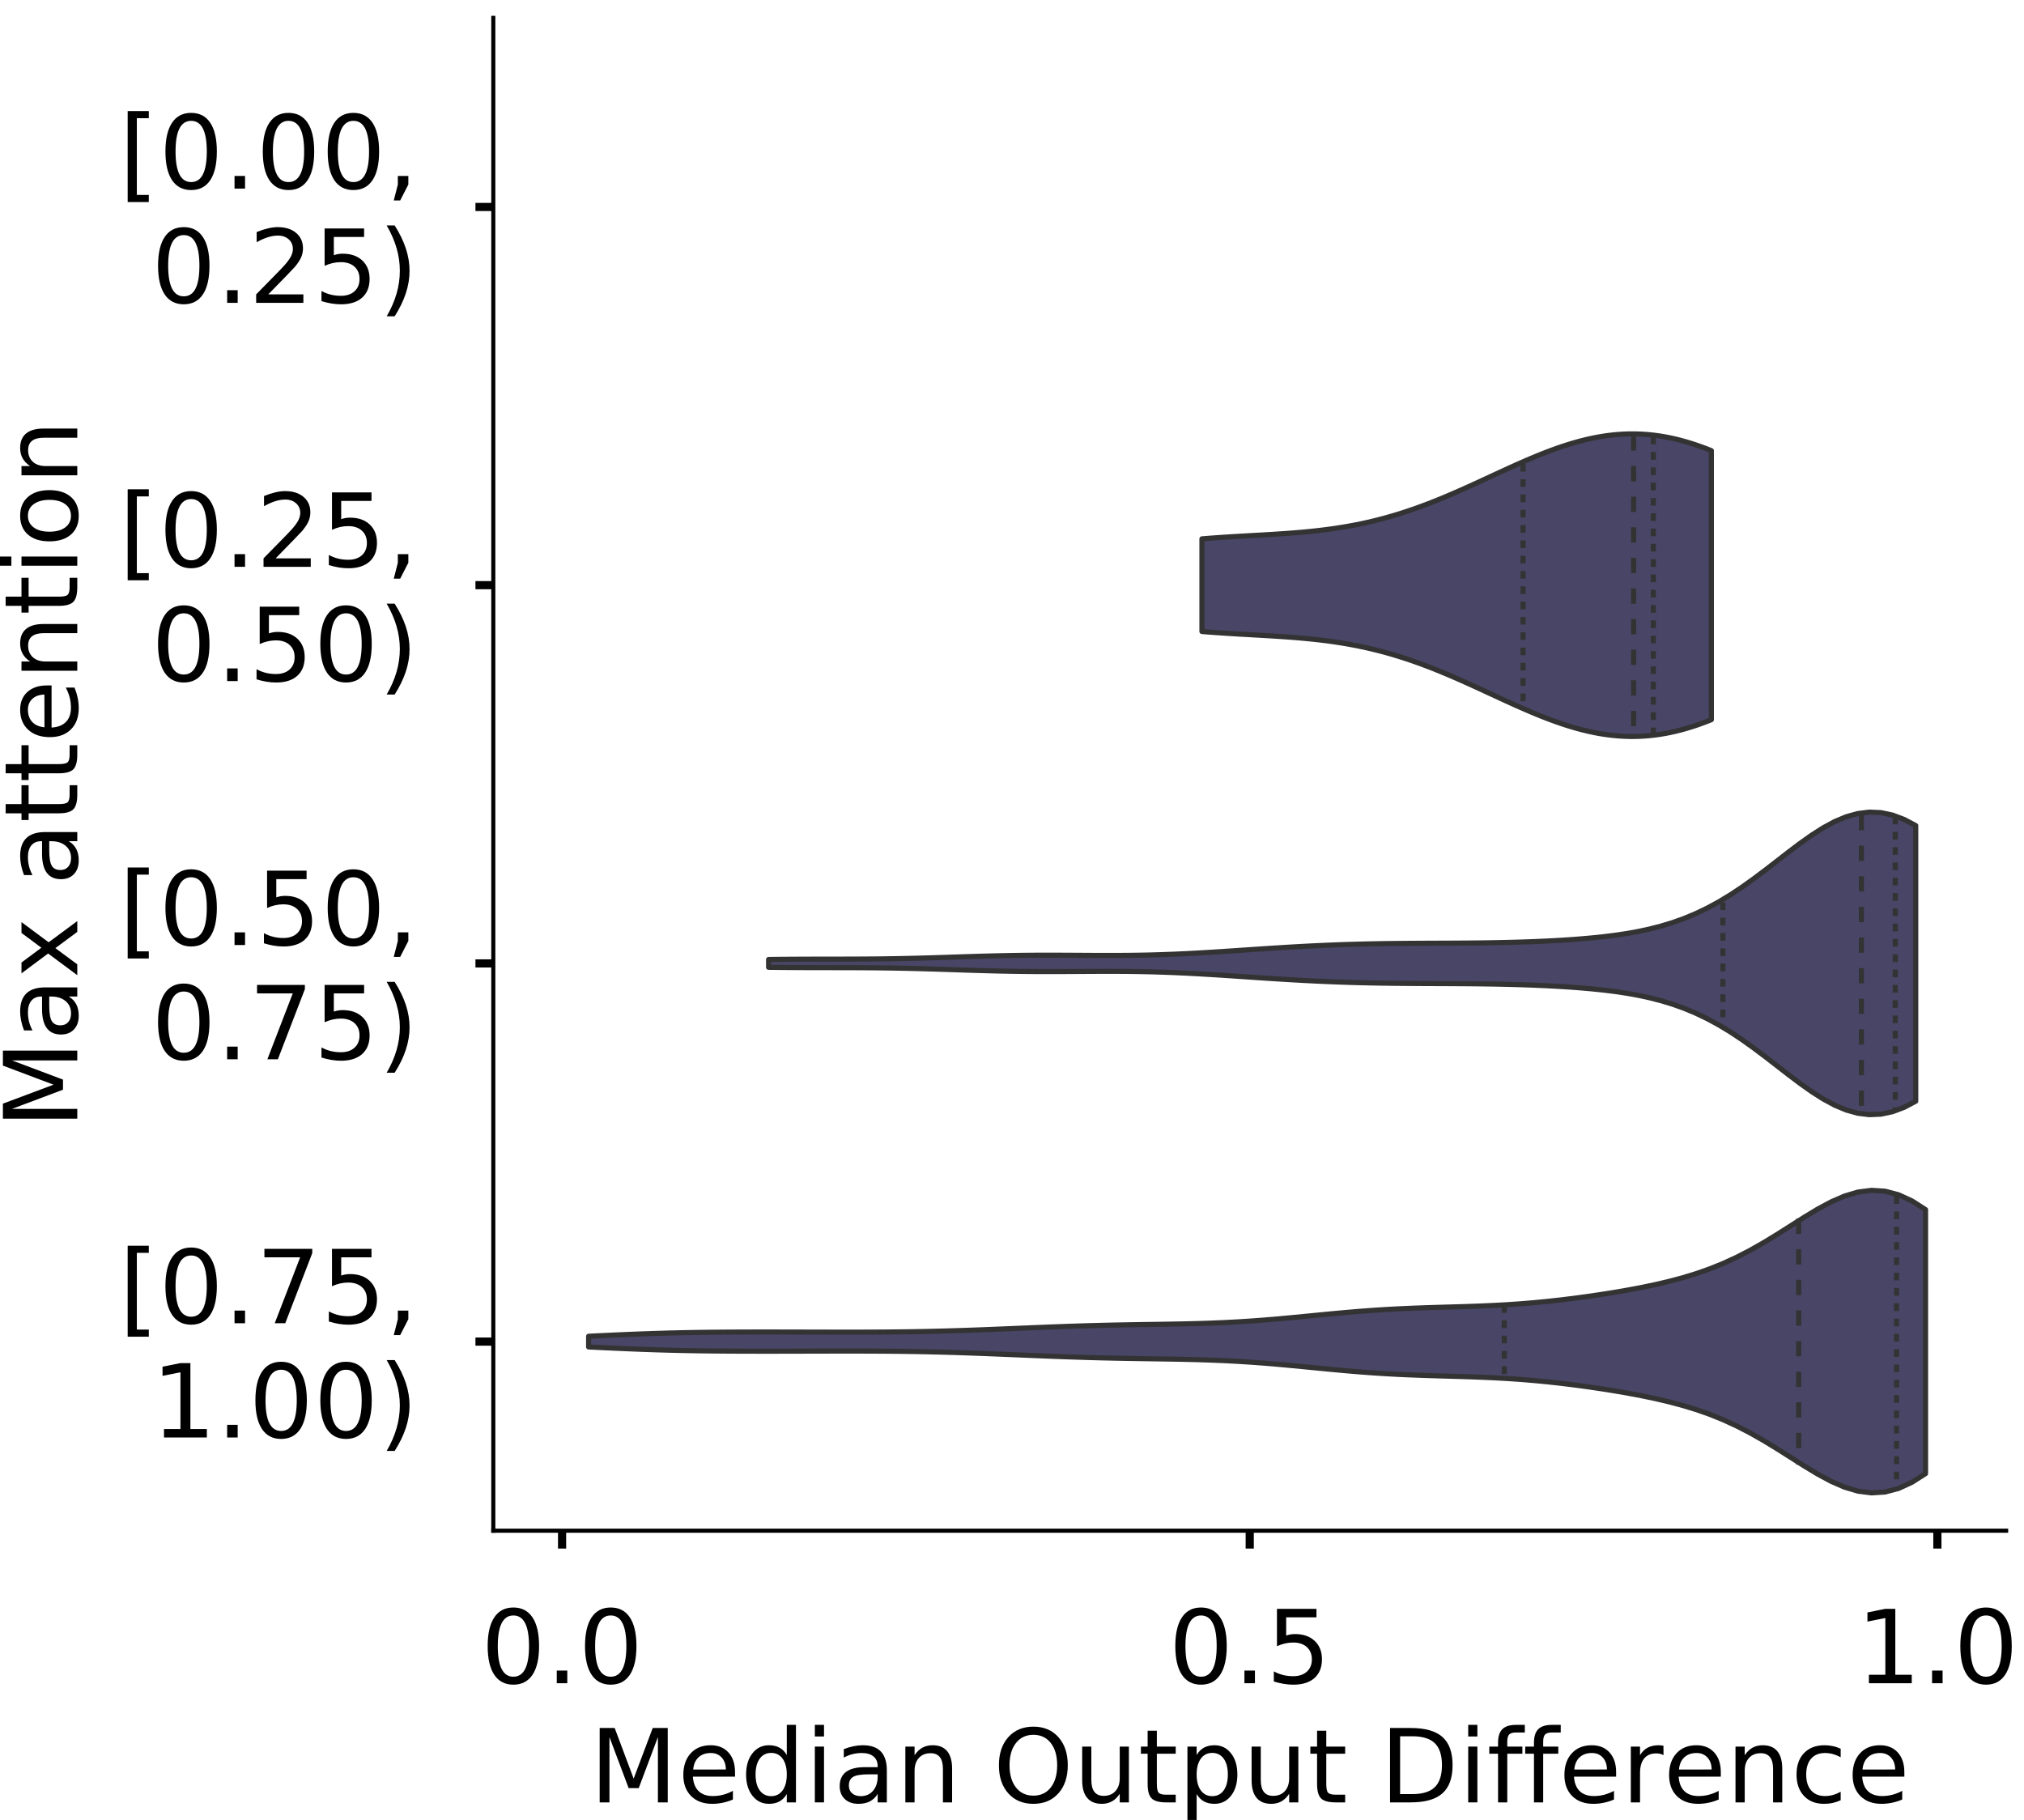 <?xml version="1.0" encoding="utf-8" standalone="no"?>
<!DOCTYPE svg PUBLIC "-//W3C//DTD SVG 1.1//EN"
  "http://www.w3.org/Graphics/SVG/1.1/DTD/svg11.dtd">
<!-- Created with matplotlib (https://matplotlib.org/) -->
<svg height="356.753pt" version="1.1" viewBox="0 0 396.753 356.753" width="396.753pt" xmlns="http://www.w3.org/2000/svg" xmlns:xlink="http://www.w3.org/1999/xlink">
 <defs>
  <style type="text/css">
*{stroke-linecap:butt;stroke-linejoin:round;}
  </style>
 </defs>
 <g id="figure_1">
  <g id="patch_1">
   <path d="M 0 356.753 
L 396.753 356.753 
L 396.753 0 
L 0 0 
z
" style="fill:#ffffff;"/>
  </g>
  <g id="axes_1">
   <g id="patch_2">
    <path d="M 96.7 300.053 
L 393.253 300.053 
L 393.253 3.5 
L 96.7 3.5 
z
" style="fill:#ffffff;"/>
   </g>
   <g id="PolyCollection_1">
    <defs>
     <path d="M 235.608 -232.962 
L 235.608 -251.13 
L 236.617 -251.21 
L 237.625 -251.287 
L 238.634 -251.359 
L 239.643 -251.428 
L 240.651 -251.493 
L 241.66 -251.556 
L 242.669 -251.616 
L 243.677 -251.675 
L 244.686 -251.732 
L 245.695 -251.789 
L 246.703 -251.847 
L 247.712 -251.904 
L 248.721 -251.964 
L 249.73 -252.026 
L 250.738 -252.09 
L 251.747 -252.158 
L 252.756 -252.231 
L 253.764 -252.309 
L 254.773 -252.392 
L 255.782 -252.483 
L 256.79 -252.58 
L 257.799 -252.686 
L 258.808 -252.8 
L 259.817 -252.924 
L 260.825 -253.058 
L 261.834 -253.202 
L 262.843 -253.358 
L 263.851 -253.526 
L 264.86 -253.705 
L 265.869 -253.898 
L 266.877 -254.103 
L 267.886 -254.322 
L 268.895 -254.555 
L 269.904 -254.801 
L 270.912 -255.062 
L 271.921 -255.337 
L 272.93 -255.625 
L 273.938 -255.928 
L 274.947 -256.245 
L 275.956 -256.576 
L 276.964 -256.92 
L 277.973 -257.277 
L 278.982 -257.647 
L 279.99 -258.029 
L 280.999 -258.423 
L 282.008 -258.828 
L 283.017 -259.244 
L 284.025 -259.669 
L 285.034 -260.102 
L 286.043 -260.544 
L 287.051 -260.993 
L 288.06 -261.447 
L 289.069 -261.906 
L 290.077 -262.369 
L 291.086 -262.834 
L 292.095 -263.301 
L 293.104 -263.768 
L 294.112 -264.234 
L 295.121 -264.697 
L 296.13 -265.156 
L 297.138 -265.61 
L 298.147 -266.058 
L 299.156 -266.497 
L 300.164 -266.928 
L 301.173 -267.347 
L 302.182 -267.755 
L 303.19 -268.15 
L 304.199 -268.529 
L 305.208 -268.893 
L 306.217 -269.239 
L 307.225 -269.567 
L 308.234 -269.876 
L 309.243 -270.164 
L 310.251 -270.43 
L 311.26 -270.673 
L 312.269 -270.892 
L 313.277 -271.087 
L 314.286 -271.256 
L 315.295 -271.399 
L 316.304 -271.515 
L 317.312 -271.604 
L 318.321 -271.664 
L 319.33 -271.697 
L 320.338 -271.701 
L 321.347 -271.676 
L 322.356 -271.623 
L 323.364 -271.54 
L 324.373 -271.429 
L 325.382 -271.289 
L 326.391 -271.121 
L 327.399 -270.925 
L 328.408 -270.701 
L 329.417 -270.45 
L 330.425 -270.172 
L 331.434 -269.869 
L 332.443 -269.541 
L 333.451 -269.189 
L 334.46 -268.814 
L 335.469 -268.417 
L 335.469 -215.675 
L 335.469 -215.675 
L 334.46 -215.278 
L 333.451 -214.902 
L 332.443 -214.55 
L 331.434 -214.222 
L 330.425 -213.919 
L 329.417 -213.642 
L 328.408 -213.391 
L 327.399 -213.167 
L 326.391 -212.971 
L 325.382 -212.802 
L 324.373 -212.663 
L 323.364 -212.551 
L 322.356 -212.469 
L 321.347 -212.415 
L 320.338 -212.391 
L 319.33 -212.395 
L 318.321 -212.427 
L 317.312 -212.488 
L 316.304 -212.577 
L 315.295 -212.693 
L 314.286 -212.836 
L 313.277 -213.005 
L 312.269 -213.2 
L 311.26 -213.419 
L 310.251 -213.662 
L 309.243 -213.928 
L 308.234 -214.216 
L 307.225 -214.524 
L 306.217 -214.852 
L 305.208 -215.199 
L 304.199 -215.562 
L 303.19 -215.942 
L 302.182 -216.337 
L 301.173 -216.744 
L 300.164 -217.164 
L 299.156 -217.594 
L 298.147 -218.034 
L 297.138 -218.482 
L 296.13 -218.936 
L 295.121 -219.395 
L 294.112 -219.858 
L 293.104 -220.324 
L 292.095 -220.791 
L 291.086 -221.257 
L 290.077 -221.723 
L 289.069 -222.186 
L 288.06 -222.645 
L 287.051 -223.099 
L 286.043 -223.548 
L 285.034 -223.989 
L 284.025 -224.423 
L 283.017 -224.848 
L 282.008 -225.263 
L 280.999 -225.668 
L 279.99 -226.062 
L 278.982 -226.444 
L 277.973 -226.814 
L 276.964 -227.172 
L 275.956 -227.516 
L 274.947 -227.846 
L 273.938 -228.163 
L 272.93 -228.466 
L 271.921 -228.755 
L 270.912 -229.03 
L 269.904 -229.29 
L 268.895 -229.537 
L 267.886 -229.769 
L 266.877 -229.988 
L 265.869 -230.194 
L 264.86 -230.386 
L 263.851 -230.566 
L 262.843 -230.734 
L 261.834 -230.889 
L 260.825 -231.034 
L 259.817 -231.168 
L 258.808 -231.291 
L 257.799 -231.406 
L 256.79 -231.511 
L 255.782 -231.609 
L 254.773 -231.699 
L 253.764 -231.783 
L 252.756 -231.861 
L 251.747 -231.933 
L 250.738 -232.001 
L 249.73 -232.066 
L 248.721 -232.128 
L 247.712 -232.187 
L 246.703 -232.245 
L 245.695 -232.302 
L 244.686 -232.359 
L 243.677 -232.417 
L 242.669 -232.476 
L 241.66 -232.536 
L 240.651 -232.599 
L 239.643 -232.664 
L 238.634 -232.733 
L 237.625 -232.805 
L 236.617 -232.881 
L 235.608 -232.962 
z
" id="m04b32743a4" style="stroke:#333333;"/>
    </defs>
    <g clip-path="url(#p3a8febc61b)">
     <use style="fill:#484566;stroke:#333333;" x="0" xlink:href="#m04b32743a4" y="356.753"/>
    </g>
   </g>
   <g id="PolyCollection_2">
    <defs>
     <path d="M 150.66 -167.137 
L 150.66 -168.678 
L 152.932 -168.703 
L 155.203 -168.721 
L 157.475 -168.732 
L 159.746 -168.739 
L 162.018 -168.742 
L 164.289 -168.745 
L 166.56 -168.749 
L 168.832 -168.759 
L 171.103 -168.775 
L 173.375 -168.8 
L 175.646 -168.835 
L 177.918 -168.881 
L 180.189 -168.937 
L 182.461 -169.001 
L 184.732 -169.071 
L 187.003 -169.146 
L 189.275 -169.22 
L 191.546 -169.292 
L 193.818 -169.357 
L 196.089 -169.413 
L 198.361 -169.458 
L 200.632 -169.49 
L 202.904 -169.509 
L 205.175 -169.516 
L 207.446 -169.513 
L 209.718 -169.502 
L 211.989 -169.489 
L 214.261 -169.476 
L 216.532 -169.468 
L 218.804 -169.47 
L 221.075 -169.484 
L 223.347 -169.514 
L 225.618 -169.561 
L 227.889 -169.628 
L 230.161 -169.713 
L 232.432 -169.816 
L 234.704 -169.935 
L 236.975 -170.068 
L 239.247 -170.21 
L 241.518 -170.36 
L 243.79 -170.514 
L 246.061 -170.668 
L 248.332 -170.819 
L 250.604 -170.965 
L 252.875 -171.102 
L 255.147 -171.231 
L 257.418 -171.348 
L 259.69 -171.452 
L 261.961 -171.544 
L 264.233 -171.623 
L 266.504 -171.688 
L 268.775 -171.741 
L 271.047 -171.782 
L 273.318 -171.812 
L 275.59 -171.834 
L 277.861 -171.85 
L 280.133 -171.861 
L 282.404 -171.87 
L 284.676 -171.88 
L 286.947 -171.893 
L 289.218 -171.913 
L 291.49 -171.941 
L 293.761 -171.979 
L 296.033 -172.029 
L 298.304 -172.094 
L 300.576 -172.174 
L 302.847 -172.272 
L 305.119 -172.39 
L 307.39 -172.529 
L 309.661 -172.695 
L 311.933 -172.892 
L 314.204 -173.126 
L 316.476 -173.406 
L 318.747 -173.743 
L 321.019 -174.147 
L 323.29 -174.632 
L 325.561 -175.212 
L 327.833 -175.9 
L 330.104 -176.711 
L 332.376 -177.656 
L 334.647 -178.742 
L 336.919 -179.973 
L 339.19 -181.347 
L 341.462 -182.852 
L 343.733 -184.472 
L 346.004 -186.178 
L 348.276 -187.934 
L 350.547 -189.696 
L 352.819 -191.411 
L 355.09 -193.023 
L 357.362 -194.473 
L 359.633 -195.701 
L 361.905 -196.654 
L 364.176 -197.287 
L 366.447 -197.563 
L 368.719 -197.462 
L 370.99 -196.979 
L 373.262 -196.126 
L 375.533 -194.927 
L 375.533 -140.888 
L 375.533 -140.888 
L 373.262 -139.689 
L 370.99 -138.836 
L 368.719 -138.353 
L 366.447 -138.252 
L 364.176 -138.528 
L 361.905 -139.161 
L 359.633 -140.114 
L 357.362 -141.342 
L 355.09 -142.792 
L 352.819 -144.404 
L 350.547 -146.119 
L 348.276 -147.881 
L 346.004 -149.637 
L 343.733 -151.343 
L 341.462 -152.963 
L 339.19 -154.468 
L 336.919 -155.842 
L 334.647 -157.073 
L 332.376 -158.159 
L 330.104 -159.104 
L 327.833 -159.915 
L 325.561 -160.603 
L 323.29 -161.183 
L 321.019 -161.668 
L 318.747 -162.072 
L 316.476 -162.409 
L 314.204 -162.689 
L 311.933 -162.923 
L 309.661 -163.12 
L 307.39 -163.286 
L 305.119 -163.425 
L 302.847 -163.543 
L 300.576 -163.641 
L 298.304 -163.721 
L 296.033 -163.786 
L 293.761 -163.836 
L 291.49 -163.874 
L 289.218 -163.902 
L 286.947 -163.922 
L 284.676 -163.935 
L 282.404 -163.945 
L 280.133 -163.954 
L 277.861 -163.965 
L 275.59 -163.981 
L 273.318 -164.003 
L 271.047 -164.033 
L 268.775 -164.074 
L 266.504 -164.127 
L 264.233 -164.192 
L 261.961 -164.271 
L 259.69 -164.363 
L 257.418 -164.467 
L 255.147 -164.584 
L 252.875 -164.713 
L 250.604 -164.85 
L 248.332 -164.996 
L 246.061 -165.147 
L 243.79 -165.301 
L 241.518 -165.455 
L 239.247 -165.605 
L 236.975 -165.747 
L 234.704 -165.88 
L 232.432 -165.999 
L 230.161 -166.102 
L 227.889 -166.187 
L 225.618 -166.254 
L 223.347 -166.301 
L 221.075 -166.331 
L 218.804 -166.345 
L 216.532 -166.347 
L 214.261 -166.339 
L 211.989 -166.326 
L 209.718 -166.313 
L 207.446 -166.302 
L 205.175 -166.299 
L 202.904 -166.306 
L 200.632 -166.325 
L 198.361 -166.357 
L 196.089 -166.402 
L 193.818 -166.458 
L 191.546 -166.523 
L 189.275 -166.595 
L 187.003 -166.669 
L 184.732 -166.744 
L 182.461 -166.814 
L 180.189 -166.878 
L 177.918 -166.934 
L 175.646 -166.98 
L 173.375 -167.015 
L 171.103 -167.04 
L 168.832 -167.056 
L 166.56 -167.066 
L 164.289 -167.07 
L 162.018 -167.073 
L 159.746 -167.076 
L 157.475 -167.083 
L 155.203 -167.094 
L 152.932 -167.112 
L 150.66 -167.137 
z
" id="m2891c5c312" style="stroke:#333333;"/>
    </defs>
    <g clip-path="url(#p3a8febc61b)">
     <use style="fill:#484566;stroke:#333333;" x="0" xlink:href="#m2891c5c312" y="356.753"/>
    </g>
   </g>
   <g id="PolyCollection_3">
    <defs>
     <path d="M 115.382 -92.719 
L 115.382 -94.819 
L 118.029 -94.947 
L 120.676 -95.07 
L 123.323 -95.185 
L 125.971 -95.289 
L 128.618 -95.379 
L 131.265 -95.456 
L 133.912 -95.518 
L 136.56 -95.566 
L 139.207 -95.601 
L 141.854 -95.625 
L 144.501 -95.641 
L 147.148 -95.649 
L 149.796 -95.651 
L 152.443 -95.65 
L 155.09 -95.645 
L 157.737 -95.639 
L 160.385 -95.633 
L 163.032 -95.627 
L 165.679 -95.624 
L 168.326 -95.625 
L 170.973 -95.633 
L 173.621 -95.648 
L 176.268 -95.674 
L 178.915 -95.71 
L 181.562 -95.76 
L 184.21 -95.822 
L 186.857 -95.896 
L 189.504 -95.981 
L 192.151 -96.076 
L 194.799 -96.179 
L 197.446 -96.287 
L 200.093 -96.397 
L 202.74 -96.507 
L 205.387 -96.613 
L 208.035 -96.714 
L 210.682 -96.806 
L 213.329 -96.888 
L 215.976 -96.959 
L 218.624 -97.018 
L 221.271 -97.068 
L 223.918 -97.111 
L 226.565 -97.15 
L 229.213 -97.191 
L 231.86 -97.24 
L 234.507 -97.302 
L 237.154 -97.385 
L 239.801 -97.493 
L 242.449 -97.629 
L 245.096 -97.795 
L 247.743 -97.99 
L 250.39 -98.211 
L 253.038 -98.452 
L 255.685 -98.706 
L 258.332 -98.965 
L 260.979 -99.221 
L 263.626 -99.464 
L 266.274 -99.687 
L 268.921 -99.886 
L 271.568 -100.057 
L 274.215 -100.2 
L 276.863 -100.316 
L 279.51 -100.412 
L 282.157 -100.493 
L 284.804 -100.568 
L 287.452 -100.648 
L 290.099 -100.741 
L 292.746 -100.857 
L 295.393 -101.002 
L 298.04 -101.182 
L 300.688 -101.399 
L 303.335 -101.654 
L 305.982 -101.946 
L 308.629 -102.272 
L 311.277 -102.631 
L 313.924 -103.021 
L 316.571 -103.443 
L 319.218 -103.901 
L 321.866 -104.401 
L 324.513 -104.954 
L 327.16 -105.574 
L 329.807 -106.278 
L 332.454 -107.085 
L 335.102 -108.013 
L 337.749 -109.078 
L 340.396 -110.292 
L 343.043 -111.655 
L 345.691 -113.157 
L 348.338 -114.77 
L 350.985 -116.449 
L 353.632 -118.128 
L 356.28 -119.727 
L 358.927 -121.152 
L 361.574 -122.304 
L 364.221 -123.088 
L 366.868 -123.424 
L 369.516 -123.256 
L 372.163 -122.556 
L 374.81 -121.337 
L 377.457 -119.642 
L 377.457 -67.896 
L 377.457 -67.896 
L 374.81 -66.202 
L 372.163 -64.982 
L 369.516 -64.283 
L 366.868 -64.114 
L 364.221 -64.45 
L 361.574 -65.234 
L 358.927 -66.386 
L 356.28 -67.811 
L 353.632 -69.41 
L 350.985 -71.09 
L 348.338 -72.768 
L 345.691 -74.381 
L 343.043 -75.883 
L 340.396 -77.247 
L 337.749 -78.46 
L 335.102 -79.526 
L 332.454 -80.453 
L 329.807 -81.26 
L 327.16 -81.964 
L 324.513 -82.584 
L 321.866 -83.138 
L 319.218 -83.638 
L 316.571 -84.095 
L 313.924 -84.517 
L 311.277 -84.907 
L 308.629 -85.266 
L 305.982 -85.592 
L 303.335 -85.884 
L 300.688 -86.139 
L 298.04 -86.357 
L 295.393 -86.537 
L 292.746 -86.682 
L 290.099 -86.797 
L 287.452 -86.891 
L 284.804 -86.97 
L 282.157 -87.046 
L 279.51 -87.127 
L 276.863 -87.222 
L 274.215 -87.338 
L 271.568 -87.481 
L 268.921 -87.652 
L 266.274 -87.851 
L 263.626 -88.075 
L 260.979 -88.318 
L 258.332 -88.573 
L 255.685 -88.832 
L 253.038 -89.086 
L 250.39 -89.328 
L 247.743 -89.548 
L 245.096 -89.743 
L 242.449 -89.91 
L 239.801 -90.046 
L 237.154 -90.153 
L 234.507 -90.236 
L 231.86 -90.299 
L 229.213 -90.347 
L 226.565 -90.388 
L 223.918 -90.428 
L 221.271 -90.47 
L 218.624 -90.52 
L 215.976 -90.58 
L 213.329 -90.651 
L 210.682 -90.733 
L 208.035 -90.825 
L 205.387 -90.925 
L 202.74 -91.032 
L 200.093 -91.141 
L 197.446 -91.252 
L 194.799 -91.359 
L 192.151 -91.462 
L 189.504 -91.557 
L 186.857 -91.643 
L 184.21 -91.717 
L 181.562 -91.779 
L 178.915 -91.828 
L 176.268 -91.865 
L 173.621 -91.89 
L 170.973 -91.906 
L 168.326 -91.913 
L 165.679 -91.914 
L 163.032 -91.911 
L 160.385 -91.906 
L 157.737 -91.899 
L 155.09 -91.893 
L 152.443 -91.889 
L 149.796 -91.887 
L 147.148 -91.89 
L 144.501 -91.898 
L 141.854 -91.913 
L 139.207 -91.937 
L 136.56 -91.973 
L 133.912 -92.021 
L 131.265 -92.083 
L 128.618 -92.159 
L 125.971 -92.249 
L 123.323 -92.353 
L 120.676 -92.468 
L 118.029 -92.591 
L 115.382 -92.719 
z
" id="m45db4ec035" style="stroke:#333333;"/>
    </defs>
    <g clip-path="url(#p3a8febc61b)">
     <use style="fill:#484566;stroke:#333333;" x="0" xlink:href="#m45db4ec035" y="356.753"/>
    </g>
   </g>
   <g id="patch_3">
    <path clip-path="url(#p3a8febc61b)" d="M 110.18 40.569 
L 110.18 40.569 
L 110.18 40.569 
L 110.18 40.569 
z
" style="fill:#484566;stroke:#333333;stroke-linejoin:miter;stroke-width:0.5;"/>
   </g>
   <g id="matplotlib.axis_1">
    <g id="xtick_1">
     <g id="line2d_1">
      <defs>
       <path d="M 0 0 
L 0 3.5 
" id="mb96d090fcd" style="stroke:#000000;stroke-width:1.6;"/>
      </defs>
      <g>
       <use style="stroke:#000000;stroke-width:1.6;" x="110.18" xlink:href="#mb96d090fcd" y="300.053"/>
      </g>
     </g>
     <g id="text_1">
      <!-- 0.0 -->
      <defs>
       <path d="M 31.781 66.406 
Q 24.172 66.406 20.328 58.906 
Q 16.5 51.422 16.5 36.375 
Q 16.5 21.391 20.328 13.891 
Q 24.172 6.391 31.781 6.391 
Q 39.453 6.391 43.281 13.891 
Q 47.125 21.391 47.125 36.375 
Q 47.125 51.422 43.281 58.906 
Q 39.453 66.406 31.781 66.406 
z
M 31.781 74.219 
Q 44.047 74.219 50.516 64.516 
Q 56.984 54.828 56.984 36.375 
Q 56.984 17.969 50.516 8.266 
Q 44.047 -1.422 31.781 -1.422 
Q 19.531 -1.422 13.062 8.266 
Q 6.594 17.969 6.594 36.375 
Q 6.594 54.828 13.062 64.516 
Q 19.531 74.219 31.781 74.219 
z
" id="DejaVuSans-48"/>
       <path d="M 10.688 12.406 
L 21 12.406 
L 21 0 
L 10.688 0 
z
" id="DejaVuSans-46"/>
      </defs>
      <g transform="translate(94.277 329.95)scale(0.2 -0.2)">
       <use xlink:href="#DejaVuSans-48"/>
       <use x="63.623" xlink:href="#DejaVuSans-46"/>
       <use x="95.41" xlink:href="#DejaVuSans-48"/>
      </g>
     </g>
    </g>
    <g id="xtick_2">
     <g id="line2d_2">
      <g>
       <use style="stroke:#000000;stroke-width:1.6;" x="244.977" xlink:href="#mb96d090fcd" y="300.053"/>
      </g>
     </g>
     <g id="text_2">
      <!-- 0.5 -->
      <defs>
       <path d="M 10.797 72.906 
L 49.516 72.906 
L 49.516 64.594 
L 19.828 64.594 
L 19.828 46.734 
Q 21.969 47.469 24.109 47.828 
Q 26.266 48.188 28.422 48.188 
Q 40.625 48.188 47.75 41.5 
Q 54.891 34.812 54.891 23.391 
Q 54.891 11.625 47.562 5.094 
Q 40.234 -1.422 26.906 -1.422 
Q 22.312 -1.422 17.547 -0.641 
Q 12.797 0.141 7.719 1.703 
L 7.719 11.625 
Q 12.109 9.234 16.797 8.062 
Q 21.484 6.891 26.703 6.891 
Q 35.156 6.891 40.078 11.328 
Q 45.016 15.766 45.016 23.391 
Q 45.016 31 40.078 35.438 
Q 35.156 39.891 26.703 39.891 
Q 22.75 39.891 18.812 39.016 
Q 14.891 38.141 10.797 36.281 
z
" id="DejaVuSans-53"/>
      </defs>
      <g transform="translate(229.074 329.95)scale(0.2 -0.2)">
       <use xlink:href="#DejaVuSans-48"/>
       <use x="63.623" xlink:href="#DejaVuSans-46"/>
       <use x="95.41" xlink:href="#DejaVuSans-53"/>
      </g>
     </g>
    </g>
    <g id="xtick_3">
     <g id="line2d_3">
      <g>
       <use style="stroke:#000000;stroke-width:1.6;" x="379.774" xlink:href="#mb96d090fcd" y="300.053"/>
      </g>
     </g>
     <g id="text_3">
      <!-- 1.0 -->
      <defs>
       <path d="M 12.406 8.297 
L 28.516 8.297 
L 28.516 63.922 
L 10.984 60.406 
L 10.984 69.391 
L 28.422 72.906 
L 38.281 72.906 
L 38.281 8.297 
L 54.391 8.297 
L 54.391 0 
L 12.406 0 
z
" id="DejaVuSans-49"/>
      </defs>
      <g transform="translate(363.871 329.95)scale(0.2 -0.2)">
       <use xlink:href="#DejaVuSans-49"/>
       <use x="63.623" xlink:href="#DejaVuSans-46"/>
       <use x="95.41" xlink:href="#DejaVuSans-48"/>
      </g>
     </g>
    </g>
    <g id="text_4">
     <!-- Median Output Difference -->
     <defs>
      <path d="M 9.812 72.906 
L 24.516 72.906 
L 43.109 23.297 
L 61.812 72.906 
L 76.516 72.906 
L 76.516 0 
L 66.891 0 
L 66.891 64.016 
L 48.094 14.016 
L 38.188 14.016 
L 19.391 64.016 
L 19.391 0 
L 9.812 0 
z
" id="DejaVuSans-77"/>
      <path d="M 56.203 29.594 
L 56.203 25.203 
L 14.891 25.203 
Q 15.484 15.922 20.484 11.062 
Q 25.484 6.203 34.422 6.203 
Q 39.594 6.203 44.453 7.469 
Q 49.312 8.734 54.109 11.281 
L 54.109 2.781 
Q 49.266 0.734 44.188 -0.344 
Q 39.109 -1.422 33.891 -1.422 
Q 20.797 -1.422 13.156 6.188 
Q 5.516 13.812 5.516 26.812 
Q 5.516 40.234 12.766 48.109 
Q 20.016 56 32.328 56 
Q 43.359 56 49.781 48.891 
Q 56.203 41.797 56.203 29.594 
z
M 47.219 32.234 
Q 47.125 39.594 43.094 43.984 
Q 39.062 48.391 32.422 48.391 
Q 24.906 48.391 20.391 44.141 
Q 15.875 39.891 15.188 32.172 
z
" id="DejaVuSans-101"/>
      <path d="M 45.406 46.391 
L 45.406 75.984 
L 54.391 75.984 
L 54.391 0 
L 45.406 0 
L 45.406 8.203 
Q 42.578 3.328 38.25 0.953 
Q 33.938 -1.422 27.875 -1.422 
Q 17.969 -1.422 11.734 6.484 
Q 5.516 14.406 5.516 27.297 
Q 5.516 40.188 11.734 48.094 
Q 17.969 56 27.875 56 
Q 33.938 56 38.25 53.625 
Q 42.578 51.266 45.406 46.391 
z
M 14.797 27.297 
Q 14.797 17.391 18.875 11.75 
Q 22.953 6.109 30.078 6.109 
Q 37.203 6.109 41.297 11.75 
Q 45.406 17.391 45.406 27.297 
Q 45.406 37.203 41.297 42.844 
Q 37.203 48.484 30.078 48.484 
Q 22.953 48.484 18.875 42.844 
Q 14.797 37.203 14.797 27.297 
z
" id="DejaVuSans-100"/>
      <path d="M 9.422 54.688 
L 18.406 54.688 
L 18.406 0 
L 9.422 0 
z
M 9.422 75.984 
L 18.406 75.984 
L 18.406 64.594 
L 9.422 64.594 
z
" id="DejaVuSans-105"/>
      <path d="M 34.281 27.484 
Q 23.391 27.484 19.188 25 
Q 14.984 22.516 14.984 16.5 
Q 14.984 11.719 18.141 8.906 
Q 21.297 6.109 26.703 6.109 
Q 34.188 6.109 38.703 11.406 
Q 43.219 16.703 43.219 25.484 
L 43.219 27.484 
z
M 52.203 31.203 
L 52.203 0 
L 43.219 0 
L 43.219 8.297 
Q 40.141 3.328 35.547 0.953 
Q 30.953 -1.422 24.312 -1.422 
Q 15.922 -1.422 10.953 3.297 
Q 6 8.016 6 15.922 
Q 6 25.141 12.172 29.828 
Q 18.359 34.516 30.609 34.516 
L 43.219 34.516 
L 43.219 35.406 
Q 43.219 41.609 39.141 45 
Q 35.062 48.391 27.688 48.391 
Q 23 48.391 18.547 47.266 
Q 14.109 46.141 10.016 43.891 
L 10.016 52.203 
Q 14.938 54.109 19.578 55.047 
Q 24.219 56 28.609 56 
Q 40.484 56 46.344 49.844 
Q 52.203 43.703 52.203 31.203 
z
" id="DejaVuSans-97"/>
      <path d="M 54.891 33.016 
L 54.891 0 
L 45.906 0 
L 45.906 32.719 
Q 45.906 40.484 42.875 44.328 
Q 39.844 48.188 33.797 48.188 
Q 26.516 48.188 22.312 43.547 
Q 18.109 38.922 18.109 30.906 
L 18.109 0 
L 9.078 0 
L 9.078 54.688 
L 18.109 54.688 
L 18.109 46.188 
Q 21.344 51.125 25.703 53.562 
Q 30.078 56 35.797 56 
Q 45.219 56 50.047 50.172 
Q 54.891 44.344 54.891 33.016 
z
" id="DejaVuSans-110"/>
      <path id="DejaVuSans-32"/>
      <path d="M 39.406 66.219 
Q 28.656 66.219 22.328 58.203 
Q 16.016 50.203 16.016 36.375 
Q 16.016 22.609 22.328 14.594 
Q 28.656 6.594 39.406 6.594 
Q 50.141 6.594 56.422 14.594 
Q 62.703 22.609 62.703 36.375 
Q 62.703 50.203 56.422 58.203 
Q 50.141 66.219 39.406 66.219 
z
M 39.406 74.219 
Q 54.734 74.219 63.906 63.938 
Q 73.094 53.656 73.094 36.375 
Q 73.094 19.141 63.906 8.859 
Q 54.734 -1.422 39.406 -1.422 
Q 24.031 -1.422 14.812 8.828 
Q 5.609 19.094 5.609 36.375 
Q 5.609 53.656 14.812 63.938 
Q 24.031 74.219 39.406 74.219 
z
" id="DejaVuSans-79"/>
      <path d="M 8.5 21.578 
L 8.5 54.688 
L 17.484 54.688 
L 17.484 21.922 
Q 17.484 14.156 20.5 10.266 
Q 23.531 6.391 29.594 6.391 
Q 36.859 6.391 41.078 11.031 
Q 45.312 15.672 45.312 23.688 
L 45.312 54.688 
L 54.297 54.688 
L 54.297 0 
L 45.312 0 
L 45.312 8.406 
Q 42.047 3.422 37.719 1 
Q 33.406 -1.422 27.688 -1.422 
Q 18.266 -1.422 13.375 4.438 
Q 8.5 10.297 8.5 21.578 
z
M 31.109 56 
z
" id="DejaVuSans-117"/>
      <path d="M 18.312 70.219 
L 18.312 54.688 
L 36.812 54.688 
L 36.812 47.703 
L 18.312 47.703 
L 18.312 18.016 
Q 18.312 11.328 20.141 9.422 
Q 21.969 7.516 27.594 7.516 
L 36.812 7.516 
L 36.812 0 
L 27.594 0 
Q 17.188 0 13.234 3.875 
Q 9.281 7.766 9.281 18.016 
L 9.281 47.703 
L 2.688 47.703 
L 2.688 54.688 
L 9.281 54.688 
L 9.281 70.219 
z
" id="DejaVuSans-116"/>
      <path d="M 18.109 8.203 
L 18.109 -20.797 
L 9.078 -20.797 
L 9.078 54.688 
L 18.109 54.688 
L 18.109 46.391 
Q 20.953 51.266 25.266 53.625 
Q 29.594 56 35.594 56 
Q 45.562 56 51.781 48.094 
Q 58.016 40.188 58.016 27.297 
Q 58.016 14.406 51.781 6.484 
Q 45.562 -1.422 35.594 -1.422 
Q 29.594 -1.422 25.266 0.953 
Q 20.953 3.328 18.109 8.203 
z
M 48.688 27.297 
Q 48.688 37.203 44.609 42.844 
Q 40.531 48.484 33.406 48.484 
Q 26.266 48.484 22.188 42.844 
Q 18.109 37.203 18.109 27.297 
Q 18.109 17.391 22.188 11.75 
Q 26.266 6.109 33.406 6.109 
Q 40.531 6.109 44.609 11.75 
Q 48.688 17.391 48.688 27.297 
z
" id="DejaVuSans-112"/>
      <path d="M 19.672 64.797 
L 19.672 8.109 
L 31.594 8.109 
Q 46.688 8.109 53.688 14.938 
Q 60.688 21.781 60.688 36.531 
Q 60.688 51.172 53.688 57.984 
Q 46.688 64.797 31.594 64.797 
z
M 9.812 72.906 
L 30.078 72.906 
Q 51.266 72.906 61.172 64.094 
Q 71.094 55.281 71.094 36.531 
Q 71.094 17.672 61.125 8.828 
Q 51.172 0 30.078 0 
L 9.812 0 
z
" id="DejaVuSans-68"/>
      <path d="M 37.109 75.984 
L 37.109 68.5 
L 28.516 68.5 
Q 23.688 68.5 21.797 66.547 
Q 19.922 64.594 19.922 59.516 
L 19.922 54.688 
L 34.719 54.688 
L 34.719 47.703 
L 19.922 47.703 
L 19.922 0 
L 10.891 0 
L 10.891 47.703 
L 2.297 47.703 
L 2.297 54.688 
L 10.891 54.688 
L 10.891 58.5 
Q 10.891 67.625 15.141 71.797 
Q 19.391 75.984 28.609 75.984 
z
" id="DejaVuSans-102"/>
      <path d="M 41.109 46.297 
Q 39.594 47.172 37.812 47.578 
Q 36.031 48 33.891 48 
Q 26.266 48 22.188 43.047 
Q 18.109 38.094 18.109 28.812 
L 18.109 0 
L 9.078 0 
L 9.078 54.688 
L 18.109 54.688 
L 18.109 46.188 
Q 20.953 51.172 25.484 53.578 
Q 30.031 56 36.531 56 
Q 37.453 56 38.578 55.875 
Q 39.703 55.766 41.062 55.516 
z
" id="DejaVuSans-114"/>
      <path d="M 48.781 52.594 
L 48.781 44.188 
Q 44.969 46.297 41.141 47.344 
Q 37.312 48.391 33.406 48.391 
Q 24.656 48.391 19.812 42.844 
Q 14.984 37.312 14.984 27.297 
Q 14.984 17.281 19.812 11.734 
Q 24.656 6.203 33.406 6.203 
Q 37.312 6.203 41.141 7.25 
Q 44.969 8.297 48.781 10.406 
L 48.781 2.094 
Q 45.016 0.344 40.984 -0.531 
Q 36.969 -1.422 32.422 -1.422 
Q 20.062 -1.422 12.781 6.344 
Q 5.516 14.109 5.516 27.297 
Q 5.516 40.672 12.859 48.328 
Q 20.219 56 33.016 56 
Q 37.156 56 41.109 55.141 
Q 45.062 54.297 48.781 52.594 
z
" id="DejaVuSans-99"/>
     </defs>
     <g transform="translate(115.589 353.306)scale(0.2 -0.2)">
      <use xlink:href="#DejaVuSans-77"/>
      <use x="86.279" xlink:href="#DejaVuSans-101"/>
      <use x="147.803" xlink:href="#DejaVuSans-100"/>
      <use x="211.279" xlink:href="#DejaVuSans-105"/>
      <use x="239.062" xlink:href="#DejaVuSans-97"/>
      <use x="300.342" xlink:href="#DejaVuSans-110"/>
      <use x="363.721" xlink:href="#DejaVuSans-32"/>
      <use x="395.508" xlink:href="#DejaVuSans-79"/>
      <use x="474.219" xlink:href="#DejaVuSans-117"/>
      <use x="537.598" xlink:href="#DejaVuSans-116"/>
      <use x="576.807" xlink:href="#DejaVuSans-112"/>
      <use x="640.283" xlink:href="#DejaVuSans-117"/>
      <use x="703.662" xlink:href="#DejaVuSans-116"/>
      <use x="742.871" xlink:href="#DejaVuSans-32"/>
      <use x="774.658" xlink:href="#DejaVuSans-68"/>
      <use x="851.66" xlink:href="#DejaVuSans-105"/>
      <use x="879.443" xlink:href="#DejaVuSans-102"/>
      <use x="914.648" xlink:href="#DejaVuSans-102"/>
      <use x="949.854" xlink:href="#DejaVuSans-101"/>
      <use x="1011.377" xlink:href="#DejaVuSans-114"/>
      <use x="1052.459" xlink:href="#DejaVuSans-101"/>
      <use x="1113.982" xlink:href="#DejaVuSans-110"/>
      <use x="1177.361" xlink:href="#DejaVuSans-99"/>
      <use x="1232.342" xlink:href="#DejaVuSans-101"/>
     </g>
    </g>
   </g>
   <g id="matplotlib.axis_2">
    <g id="ytick_1">
     <g id="line2d_4">
      <defs>
       <path d="M 0 0 
L -3.5 0 
" id="mf71a9c6067" style="stroke:#000000;stroke-width:1.6;"/>
      </defs>
      <g>
       <use style="stroke:#000000;stroke-width:1.6;" x="96.7" xlink:href="#mf71a9c6067" y="40.569"/>
      </g>
     </g>
     <g id="text_5">
      <!-- [0.00, -->
      <defs>
       <path d="M 8.594 75.984 
L 29.297 75.984 
L 29.297 69 
L 17.578 69 
L 17.578 -6.203 
L 29.297 -6.203 
L 29.297 -13.188 
L 8.594 -13.188 
z
" id="DejaVuSans-91"/>
       <path d="M 11.719 12.406 
L 22.016 12.406 
L 22.016 4 
L 14.016 -11.625 
L 7.719 -11.625 
L 11.719 4 
z
" id="DejaVuSans-44"/>
      </defs>
      <g transform="translate(23.309 36.97)scale(0.2 -0.2)">
       <use xlink:href="#DejaVuSans-91"/>
       <use x="39.014" xlink:href="#DejaVuSans-48"/>
       <use x="102.637" xlink:href="#DejaVuSans-46"/>
       <use x="134.424" xlink:href="#DejaVuSans-48"/>
       <use x="198.047" xlink:href="#DejaVuSans-48"/>
       <use x="261.67" xlink:href="#DejaVuSans-44"/>
      </g>
      <!-- 0.25) -->
      <defs>
       <path d="M 19.188 8.297 
L 53.609 8.297 
L 53.609 0 
L 7.328 0 
L 7.328 8.297 
Q 12.938 14.109 22.625 23.891 
Q 32.328 33.688 34.812 36.531 
Q 39.547 41.844 41.422 45.531 
Q 43.312 49.219 43.312 52.781 
Q 43.312 58.594 39.234 62.25 
Q 35.156 65.922 28.609 65.922 
Q 23.969 65.922 18.812 64.312 
Q 13.672 62.703 7.812 59.422 
L 7.812 69.391 
Q 13.766 71.781 18.938 73 
Q 24.125 74.219 28.422 74.219 
Q 39.75 74.219 46.484 68.547 
Q 53.219 62.891 53.219 53.422 
Q 53.219 48.922 51.531 44.891 
Q 49.859 40.875 45.406 35.406 
Q 44.188 33.984 37.641 27.219 
Q 31.109 20.453 19.188 8.297 
z
" id="DejaVuSans-50"/>
       <path d="M 8.016 75.875 
L 15.828 75.875 
Q 23.141 64.359 26.781 53.312 
Q 30.422 42.281 30.422 31.391 
Q 30.422 20.453 26.781 9.375 
Q 23.141 -1.703 15.828 -13.188 
L 8.016 -13.188 
Q 14.5 -2 17.703 9.062 
Q 20.906 20.125 20.906 31.391 
Q 20.906 42.672 17.703 53.656 
Q 14.5 64.656 8.016 75.875 
z
" id="DejaVuSans-41"/>
      </defs>
      <g transform="translate(29.666 59.365)scale(0.2 -0.2)">
       <use xlink:href="#DejaVuSans-48"/>
       <use x="63.623" xlink:href="#DejaVuSans-46"/>
       <use x="95.41" xlink:href="#DejaVuSans-50"/>
       <use x="159.033" xlink:href="#DejaVuSans-53"/>
       <use x="222.656" xlink:href="#DejaVuSans-41"/>
      </g>
     </g>
    </g>
    <g id="ytick_2">
     <g id="line2d_5">
      <g>
       <use style="stroke:#000000;stroke-width:1.6;" x="96.7" xlink:href="#mf71a9c6067" y="114.707"/>
      </g>
     </g>
     <g id="text_6">
      <!-- [0.25, -->
      <g transform="translate(23.309 111.108)scale(0.2 -0.2)">
       <use xlink:href="#DejaVuSans-91"/>
       <use x="39.014" xlink:href="#DejaVuSans-48"/>
       <use x="102.637" xlink:href="#DejaVuSans-46"/>
       <use x="134.424" xlink:href="#DejaVuSans-50"/>
       <use x="198.047" xlink:href="#DejaVuSans-53"/>
       <use x="261.67" xlink:href="#DejaVuSans-44"/>
      </g>
      <!-- 0.50) -->
      <g transform="translate(29.666 133.504)scale(0.2 -0.2)">
       <use xlink:href="#DejaVuSans-48"/>
       <use x="63.623" xlink:href="#DejaVuSans-46"/>
       <use x="95.41" xlink:href="#DejaVuSans-53"/>
       <use x="159.033" xlink:href="#DejaVuSans-48"/>
       <use x="222.656" xlink:href="#DejaVuSans-41"/>
      </g>
     </g>
    </g>
    <g id="ytick_3">
     <g id="line2d_6">
      <g>
       <use style="stroke:#000000;stroke-width:1.6;" x="96.7" xlink:href="#mf71a9c6067" y="188.846"/>
      </g>
     </g>
     <g id="text_7">
      <!-- [0.50, -->
      <g transform="translate(23.309 185.246)scale(0.2 -0.2)">
       <use xlink:href="#DejaVuSans-91"/>
       <use x="39.014" xlink:href="#DejaVuSans-48"/>
       <use x="102.637" xlink:href="#DejaVuSans-46"/>
       <use x="134.424" xlink:href="#DejaVuSans-53"/>
       <use x="198.047" xlink:href="#DejaVuSans-48"/>
       <use x="261.67" xlink:href="#DejaVuSans-44"/>
      </g>
      <!-- 0.75) -->
      <defs>
       <path d="M 8.203 72.906 
L 55.078 72.906 
L 55.078 68.703 
L 28.609 0 
L 18.312 0 
L 43.219 64.594 
L 8.203 64.594 
z
" id="DejaVuSans-55"/>
      </defs>
      <g transform="translate(29.666 207.642)scale(0.2 -0.2)">
       <use xlink:href="#DejaVuSans-48"/>
       <use x="63.623" xlink:href="#DejaVuSans-46"/>
       <use x="95.41" xlink:href="#DejaVuSans-55"/>
       <use x="159.033" xlink:href="#DejaVuSans-53"/>
       <use x="222.656" xlink:href="#DejaVuSans-41"/>
      </g>
     </g>
    </g>
    <g id="ytick_4">
     <g id="line2d_7">
      <g>
       <use style="stroke:#000000;stroke-width:1.6;" x="96.7" xlink:href="#mf71a9c6067" y="262.984"/>
      </g>
     </g>
     <g id="text_8">
      <!-- [0.75, -->
      <g transform="translate(23.309 259.385)scale(0.2 -0.2)">
       <use xlink:href="#DejaVuSans-91"/>
       <use x="39.014" xlink:href="#DejaVuSans-48"/>
       <use x="102.637" xlink:href="#DejaVuSans-46"/>
       <use x="134.424" xlink:href="#DejaVuSans-55"/>
       <use x="198.047" xlink:href="#DejaVuSans-53"/>
       <use x="261.67" xlink:href="#DejaVuSans-44"/>
      </g>
      <!-- 1.00) -->
      <g transform="translate(29.666 281.78)scale(0.2 -0.2)">
       <use xlink:href="#DejaVuSans-49"/>
       <use x="63.623" xlink:href="#DejaVuSans-46"/>
       <use x="95.41" xlink:href="#DejaVuSans-48"/>
       <use x="159.033" xlink:href="#DejaVuSans-48"/>
       <use x="222.656" xlink:href="#DejaVuSans-41"/>
      </g>
     </g>
    </g>
    <g id="text_9">
     <!-- Max attention -->
     <defs>
      <path d="M 54.891 54.688 
L 35.109 28.078 
L 55.906 0 
L 45.312 0 
L 29.391 21.484 
L 13.484 0 
L 2.875 0 
L 24.125 28.609 
L 4.688 54.688 
L 15.281 54.688 
L 29.781 35.203 
L 44.281 54.688 
z
" id="DejaVuSans-120"/>
      <path d="M 30.609 48.391 
Q 23.391 48.391 19.188 42.75 
Q 14.984 37.109 14.984 27.297 
Q 14.984 17.484 19.156 11.844 
Q 23.344 6.203 30.609 6.203 
Q 37.797 6.203 41.984 11.859 
Q 46.188 17.531 46.188 27.297 
Q 46.188 37.016 41.984 42.703 
Q 37.797 48.391 30.609 48.391 
z
M 30.609 56 
Q 42.328 56 49.016 48.375 
Q 55.719 40.766 55.719 27.297 
Q 55.719 13.875 49.016 6.219 
Q 42.328 -1.422 30.609 -1.422 
Q 18.844 -1.422 12.172 6.219 
Q 5.516 13.875 5.516 27.297 
Q 5.516 40.766 12.172 48.375 
Q 18.844 56 30.609 56 
z
" id="DejaVuSans-111"/>
     </defs>
     <g transform="translate(15.15 221.244)rotate(-90)scale(0.2 -0.2)">
      <use xlink:href="#DejaVuSans-77"/>
      <use x="86.279" xlink:href="#DejaVuSans-97"/>
      <use x="147.559" xlink:href="#DejaVuSans-120"/>
      <use x="206.738" xlink:href="#DejaVuSans-32"/>
      <use x="238.525" xlink:href="#DejaVuSans-97"/>
      <use x="299.805" xlink:href="#DejaVuSans-116"/>
      <use x="339.014" xlink:href="#DejaVuSans-116"/>
      <use x="378.223" xlink:href="#DejaVuSans-101"/>
      <use x="439.746" xlink:href="#DejaVuSans-110"/>
      <use x="503.125" xlink:href="#DejaVuSans-116"/>
      <use x="542.334" xlink:href="#DejaVuSans-105"/>
      <use x="570.117" xlink:href="#DejaVuSans-111"/>
      <use x="631.299" xlink:href="#DejaVuSans-110"/>
     </g>
    </g>
   </g>
   <g id="line2d_8">
    <path clip-path="url(#p3a8febc61b)" d="M 298.557 90.936 
L 298.557 138.479 
" style="fill:none;stroke:#333333;stroke-dasharray:1.5,1.5;stroke-dashoffset:0;"/>
   </g>
   <g id="line2d_9">
    <path clip-path="url(#p3a8febc61b)" d="M 320.226 85.349 
L 320.226 144.066 
" style="fill:none;stroke:#333333;stroke-dasharray:3,3;stroke-dashoffset:0;"/>
   </g>
   <g id="line2d_10">
    <path clip-path="url(#p3a8febc61b)" d="M 324.095 85.618 
L 324.095 143.797 
" style="fill:none;stroke:#333333;stroke-dasharray:1.5,1.5;stroke-dashoffset:0;"/>
   </g>
   <g id="line2d_11">
    <path clip-path="url(#p3a8febc61b)" d="M 337.723 176.901 
L 337.723 200.791 
" style="fill:none;stroke:#333333;stroke-dasharray:1.5,1.5;stroke-dashoffset:0;"/>
   </g>
   <g id="line2d_12">
    <path clip-path="url(#p3a8febc61b)" d="M 364.88 159.761 
L 364.88 217.931 
" style="fill:none;stroke:#333333;stroke-dasharray:3,3;stroke-dashoffset:0;"/>
   </g>
   <g id="line2d_13">
    <path clip-path="url(#p3a8febc61b)" d="M 371.513 160.065 
L 371.513 217.627 
" style="fill:none;stroke:#333333;stroke-dasharray:1.5,1.5;stroke-dashoffset:0;"/>
   </g>
   <g id="line2d_14">
    <path clip-path="url(#p3a8febc61b)" d="M 294.875 255.824 
L 294.875 270.144 
" style="fill:none;stroke:#333333;stroke-dasharray:1.5,1.5;stroke-dashoffset:0;"/>
   </g>
   <g id="line2d_15">
    <path clip-path="url(#p3a8febc61b)" d="M 352.587 238.869 
L 352.587 287.1 
" style="fill:none;stroke:#333333;stroke-dasharray:3,3;stroke-dashoffset:0;"/>
   </g>
   <g id="line2d_16">
    <path clip-path="url(#p3a8febc61b)" d="M 371.771 234.485 
L 371.771 291.484 
" style="fill:none;stroke:#333333;stroke-dasharray:1.5,1.5;stroke-dashoffset:0;"/>
   </g>
   <g id="patch_4">
    <path d="M 96.7 300.053 
L 96.7 3.5 
" style="fill:none;stroke:#000000;stroke-linecap:square;stroke-linejoin:miter;stroke-width:0.8;"/>
   </g>
   <g id="patch_5">
    <path d="M 96.7 300.053 
L 393.253 300.053 
" style="fill:none;stroke:#000000;stroke-linecap:square;stroke-linejoin:miter;stroke-width:0.8;"/>
   </g>
  </g>
 </g>
 <defs>
  <clipPath id="p3a8febc61b">
   <rect height="296.553" width="296.553" x="96.7" y="3.5"/>
  </clipPath>
 </defs>
</svg>
